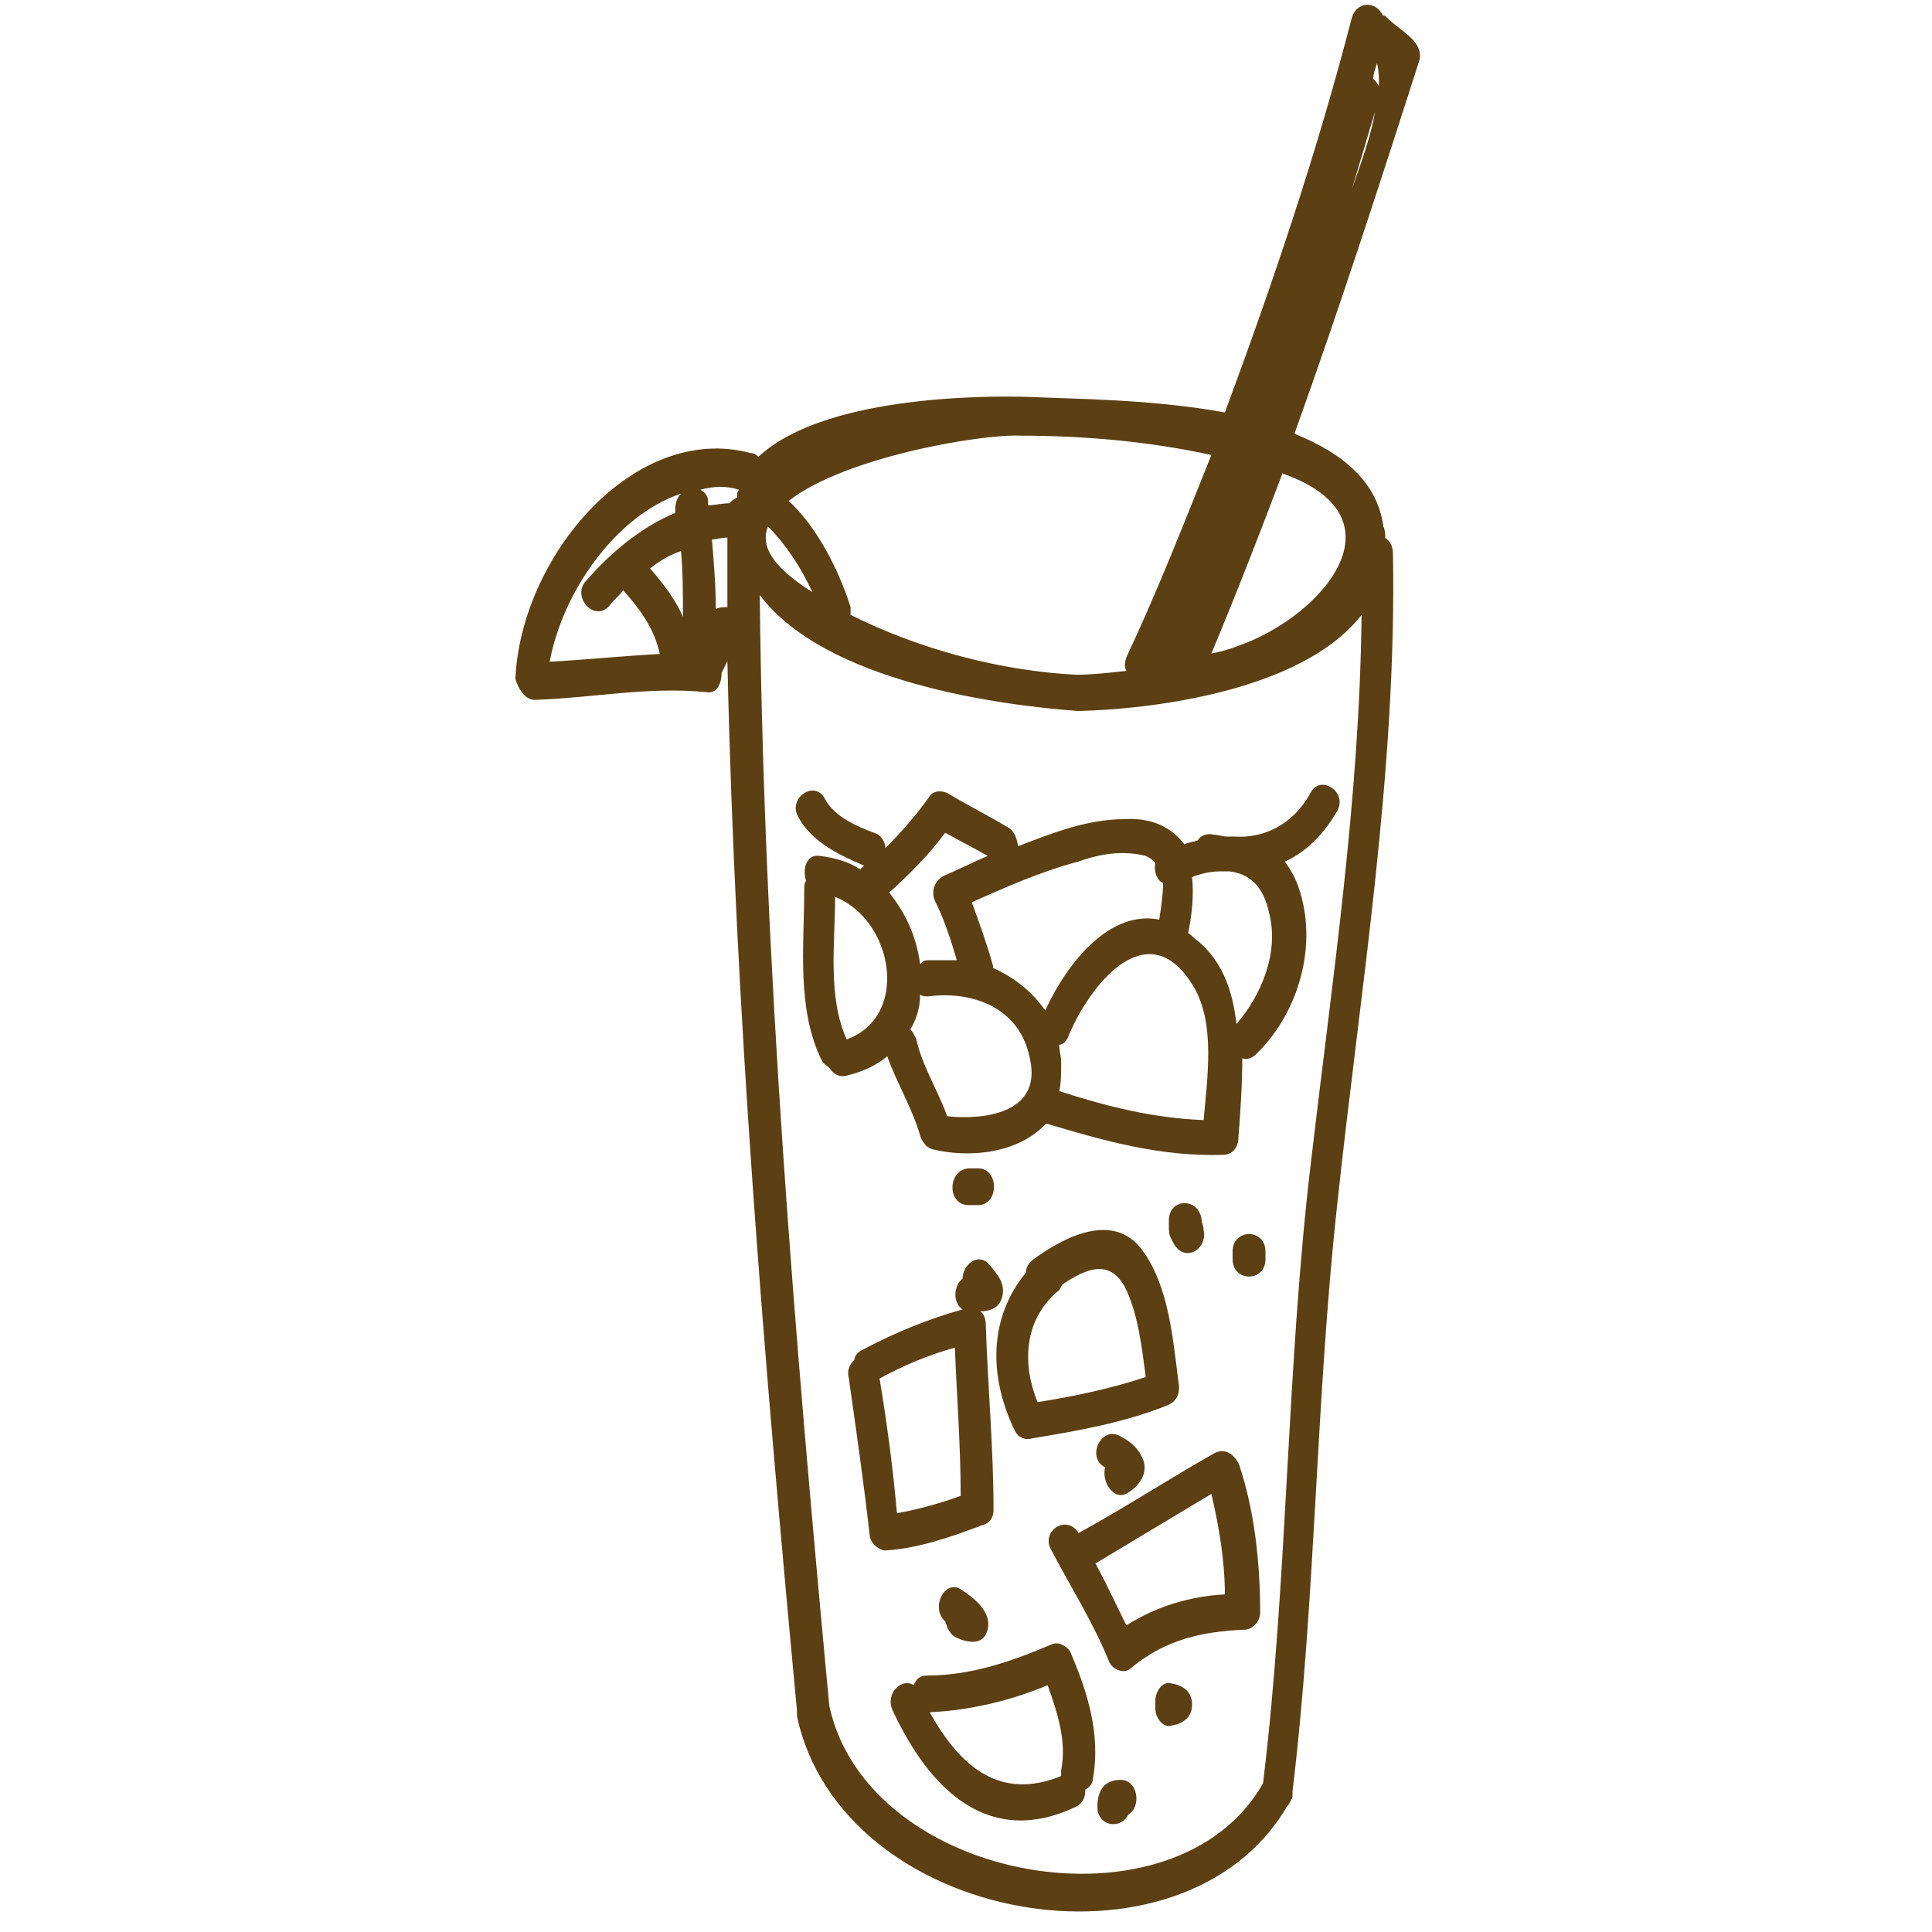 <?xml version="1.0" encoding="utf-8"?>
<!-- Generator: Adobe Illustrator 23.0.3, SVG Export Plug-In . SVG Version: 6.00 Build 0)  -->
<svg version="1.1" id="Слой_1" xmlns="http://www.w3.org/2000/svg" xmlns:xlink="http://www.w3.org/1999/xlink" x="0px" y="0px"
	 viewBox="0 0 400 400" style="enable-background:new 0 0 400 400;" xml:space="preserve">
<style type="text/css">
	.st0{fill:#5C3F13;}
</style>
<g>
	<path class="st0" d="M197.7,338.9c2.4,1.2,6,2,6.8-1.6s-2.8-6.4-5.2-8c-3.6-2.8-6.8,3.6-3.6,6.4
		C196.1,336.9,196.5,338.1,197.7,338.9z M201.3,332.5L201.3,332.5L201.3,332.5L201.3,332.5z"/>
	<path class="st0" d="M233.6,309c2-1.2,4-3.6,3.2-6.4c-0.8-2.4-2.4-4-4.8-5.2c-4-2.4-7.2,4.4-3.2,6.4l0,0
		C228,307,230.8,311,233.6,309z"/>
	<path class="st0" d="M242.4,256.3c0.4,0.8,0.8,1.6,1.2,2c2.4,2.8,6.4,0,5.6-3.6c0-0.8-0.4-1.6-0.4-2c-0.4-4.8-6.8-4.8-6.8,0
		c0,0.4,0,0.8,0,1.2C242,254.7,242,255.5,242.4,256.3z"/>
	<path class="st0" d="M242.4,348.5c-2-0.4-3.2,2-3.2,3.6c0,0.4,0,0.4,0,0.8c0,0.4,0,0.4,0,0.8c0,2,1.6,4,3.2,3.6
		c2.4-0.4,4.4-1.6,4.4-4.4C246.8,350.1,244.8,348.9,242.4,348.5z"/>
	<path class="st0" d="M200.5,249.5h0.4c0.4,0,0.8,0,1.6,0c4.4,0,4.4-7.6,0-7.6c-0.4,0-0.8,0-1.6,0h-0.4
		C196.1,242.3,196.1,249.5,200.5,249.5z"/>
	<path class="st0" d="M110.7,144.9c12-0.4,23.6-2.8,35.5-1.6c2.4,0.4,3.2-2,3.2-4c0.4-0.8,0.8-1.6,1.2-2.4
		c1.6,72.7,7.6,144.9,14.4,217.2v0.4c0,0.4,0,0.4,0,0.8c9.2,43.1,79.8,55.5,101.4,18.8c0.4-0.4,0.8-1.2,1.2-2c0,0,0,0,0-0.4
		c0-0.4,0-0.4,0-0.8c4.8-39.9,4.8-80.6,9.2-121c4.8-45.1,12.4-89.8,11.6-135.3c0-1.6-0.8-2.8-1.6-3.2c0-0.8,0-1.6-0.4-2.4
		c-1.2-9.2-8.4-15.2-18.4-19.2c9.2-25.6,17.6-51.5,25.9-77.4c0.4-1.6-0.4-3.2-1.6-4.4c-1.6-1.6-3.6-2.8-5.2-4.4
		c-0.4-0.4-0.4-0.4-0.8-0.4c-1.2-2.8-5.2-3.2-6.4,0.4c-7.2,27.9-16.4,55.1-26.3,81.8c-15.2-2.8-31.9-2.8-39.9-3.2
		c-11.2-0.4-43.5,0-56.7,12.4c-0.4-0.4-0.8-0.8-1.6-0.8c-24-6.4-47.5,21.2-48.7,46.7C107.5,143.3,109.1,144.9,110.7,144.9z
		 M141.4,127.7c-1.6-3.6-4-6.8-6.8-10c2-1.6,4-2.8,6.4-3.6C141.4,118.5,141.4,123.3,141.4,127.7z M148.2,126.1
		c0-4.8-0.4-9.6-0.8-14.4c0.8,0,2-0.4,3.2-0.4c0,4.8,0,9.6,0,14.4C149.8,125.7,149,125.7,148.2,126.1z M159,109
		c3.6,3.6,6.8,8.4,9.2,13.6C159.8,117.3,157.4,113,159,109z M281.9,127.3c-0.4,37.9-6,75.1-10.4,112.6c-5.2,43.1-4.8,86.6-10,129.3
		c-18,31.9-81.8,20.8-89.8-16c-7.2-76.7-13.6-153.3-14.4-230c13.6,18,49.5,22.8,65.9,24C237.6,146.9,269.5,143.3,281.9,127.3z
		 M285.1,13.1c0.4,1.6,0.4,3.2,0.4,4.8c-0.4-0.8-0.8-1.2-1.2-1.6C284.3,15.5,284.7,14.3,285.1,13.1z M284.7,23.1
		c-0.8,4.8-2.8,10.4-4.8,16C281.5,33.9,283.1,28.3,284.7,23.1z M266,98.2c25.2,9.2,7.6,29.5-9.6,35.5c-2,0.8-3.6,1.2-5.6,1.6
		c5.2-12.4,10-24.8,14.8-37.5C265.6,98.2,265.6,98.2,266,98.2z M211.3,90.2c13.2,0,26.7,1.2,39.5,4c-5.6,14-11.2,28.3-17.6,41.9
		c-0.4,1.2-0.4,2,0,2.8c-3.6,0.4-7.2,0.8-10.4,0.8c-15.6-0.8-32.3-5.2-46.7-12.4c0-0.4,0-1.2,0-1.6c-2.4-7.6-6.8-16.4-12.8-22
		C174.9,94.6,203.3,89.8,211.3,90.2z M153,101.4c-0.4,0.4-0.4,0.8-0.4,1.6c-0.8,0.4-1.2,0.8-1.6,1.2c-1.6,0-2.8,0.4-4.4,0.4
		c0-0.4,0-0.8,0-0.8c0-1.2-0.8-2-1.6-2.4C147.8,100.6,150.6,100.6,153,101.4z M141,102.2c-0.8,0.8-1.2,2-1.2,3.2c0,0.4,0,0.4,0,0.8
		c-6.8,2.8-13.2,8-18.4,14c-3.2,3.2,1.6,8.8,4.8,5.2c0.8-1.2,2-2,2.8-3.2c3.2,3.6,6.4,7.6,7.6,13.2c-7.6,0.4-15.2,1.2-22.8,1.6
		C116.6,122.1,127.8,106.6,141,102.2z"/>
	<path class="st0" d="M208.5,171.2c-4-2.4-8-4.4-12-6.8c-1.2-0.8-3.2-0.8-4,0.4c-2.8,4-6,7.6-9.2,10.8c0-1.2-0.8-2.8-2.4-3.2
		c-3.2-1.2-8-3.2-10-6.8c-2-4.4-8-0.4-5.6,3.6c2.8,5.2,8.8,8,13.6,10c-0.4,0.4-0.4,0.4-0.8,0.8c-2.4-1.6-5.2-2.4-8.4-2.8
		c-2.8-0.4-3.6,2.8-2.8,5.2c-0.4,0.4-0.4,1.2-0.4,2c0,11.6-1.6,24.4,3.6,35.1c0.4,0.8,1.2,1.2,1.6,1.6c0.8,1.2,2,2,3.6,1.6
		c3.2-0.8,6-2,8.4-4c2,5.6,5.2,10.8,6.8,16.4c0.4,1.2,1.2,2.4,2.4,2.8c8,2,18,0.8,23.6-5.2c0,0,0,0,0.4,0c12,3.6,23.6,6.8,36.3,6.4
		c2,0,3.2-1.6,3.2-3.6c0.4-5.2,0.8-10.8,0.8-16.4c0.8,0.4,2,0,2.8-0.8c8.4-8,12.8-21.6,9.2-33.5c-0.8-2.8-2-4.8-3.2-6.4
		c4.4-2,8-5.6,10.8-10.4c2.4-4-3.6-8-5.6-3.6c-3.6,6.4-9.6,9.2-15.6,8.8c-0.4,0-0.8,0-1.6,0s-2-0.4-2.8-0.4
		c-1.6-0.4-2.8,0.4-3.2,1.2c-1.2,0.4-2,0.4-2.8,0.8c-2.4-3.2-6.4-5.6-12.4-5.2c-7.6,0-14.8,2.8-22,5.6
		C210.5,173.6,210.1,172,208.5,171.2z M195.7,172.4c2.8,1.6,6,3.2,8.8,4.8c-2.8,1.2-6,2.8-8.8,4c-2,0.8-3.2,3.2-2,5.6
		c2,4,3.2,8,4.4,12c-2,0-4,0-6,0c-0.8,0-1.2,0.4-1.6,0.8l0,0c-0.8-6-3.2-10.8-6.4-14.8C188.1,181.2,192.5,176.8,195.7,172.4z
		 M175.3,215.2c-4-8.8-2.4-20-2.4-29.5C184.9,190.4,188.5,210.4,175.3,215.2z M196.1,231.1c-2-5.6-5.2-10.4-6.4-16
		c-0.4-0.8-0.8-1.6-1.2-2c1.2-2,2-4.4,2-7.2c0.4,0.4,1.2,0.4,1.6,0.4c8.8-1.2,19.2,2,21.2,13.2C215.6,230.7,203.3,231.9,196.1,231.1
		z M247.2,204.4c4.4,7.6,2.8,18.4,2,27.5c-10.4-0.4-20-2.8-29.9-6c0.4-1.6,0.4-3.6,0.4-6c0-1.2-0.4-2.4-0.4-3.6c0.8,0,1.6-0.8,2-2
		C226,203.2,238,188.8,247.2,204.4z M252.8,180.4c0.4,0,1.2,0,1.6,0c4,0.4,7.2,2.8,8.4,8.8c2,8-1.6,16.8-6.8,22.8
		c-0.8-6.8-2.8-12.8-8-17.2c-0.8-0.4-1.2-1.2-2-1.6c0.8-4,1.2-8,0.8-11.6C248.8,180.8,250.8,180.4,252.8,180.4z M237.2,177.2
		c0.8,0.4,1.6,0.8,2,1.6c-0.4,1.6,0.4,3.6,1.6,4c0,2.4-0.4,5.2-0.8,7.6c-10-2-18.8,8.4-23.6,18.8c-2.8-4-6.4-6.8-10.8-8.8V200
		c-1.2-4.4-2.8-8.8-4.4-13.2c7.2-3.2,14.4-6.4,22-8.4C227.6,176.8,232.4,176,237.2,177.2z"/>
	<path class="st0" d="M217.6,340.5c-8.4,3.6-16.8,6.4-25.6,6.4c-1.6,0-2.4,0.8-2.8,2c-2.4-1.6-6,1.6-4.4,5.2
		c8,17.2,20.4,28.3,37.9,20c1.6-0.8,2-2,2-3.6c0.8-0.4,1.6-1.2,1.6-2.4c1.6-9.2-1.2-18-4.8-26.3
		C220.8,340.9,219.2,339.7,217.6,340.5z M192.5,354.5c8.4-0.4,16.8-2.4,24.4-5.6c2,5.6,4,11.6,2.8,17.6c0,0.4,0,0.8,0,1.2
		C207.3,372.8,198.9,366.1,192.5,354.5z"/>
	<path class="st0" d="M210.1,296.2c0.8,1.6,2.4,2,3.6,1.6c9.6-1.6,18.8-3.2,27.9-6.8c2-0.8,2.8-2.4,2.4-4.8c-1.2-9.2-2-20-7.6-27.5
		c-6-8-16.4-2.4-22.4,2c-1.2,0.8-1.6,2-1.6,2.8C204.9,272.6,204.5,284.6,210.1,296.2z M233.2,267.1c2.4,5.2,3.2,11.6,4,18
		c-7.2,2.4-14.8,4-22.4,5.2c-3.2-8-2.8-16.8,4-22.8c0.8-0.4,0.8-1.2,1.2-1.6C224.8,262.7,230,260.3,233.2,267.1z"/>
	<path class="st0" d="M205.7,312.6c0-12.8-1.2-25.6-1.6-38.3c0-1.2-0.4-2.4-1.2-2.8c1.6,0,3.6-0.4,4.4-2.4c1.2-3.2-0.8-5.2-2.4-7.2
		c-2.4-2.8-5.6,0-5.6,2.8c-2,1.6-2,5.2,0,6.4c-7.2,2-14,4.8-20.8,8.4c-0.8,0.4-1.6,1.2-1.6,2c-0.8,0.8-1.6,2-1.2,3.6
		c1.6,11.2,3.2,22.4,4.4,33.1c0.4,1.6,2,2.8,3.2,2.8c6.8-0.4,13.6-2.8,20-5.2C204.9,315.4,205.7,314.2,205.7,312.6z M182.1,285.4
		c5.2-2.8,10-4.8,15.6-6.4c0.4,10.4,1.2,20.4,1.2,30.7c-4.4,1.6-8.8,2.8-13.2,3.6C184.9,304.2,183.7,295,182.1,285.4z"/>
	<path class="st0" d="M251.2,301c-9.2,5.2-18.4,11.2-27.9,16.4l0,0c-2.4-4-8-0.4-5.6,3.6c4,7.6,8.8,15.2,12,23.2
		c0.8,1.6,3.2,2.4,4.4,1.2c7.2-6,14.8-7.6,23.6-8c1.6,0,3.2-1.6,3.2-3.6c0-10.4-1.2-21.2-4.4-30.7
		C255.2,300.6,253.2,299.8,251.2,301z M226.8,323.7c8-4.8,16-9.6,24-14.4c1.6,6.8,2.8,14,2.8,20.8c-7.2,0.4-14,2.4-20.4,6.4
		C231.2,332.5,229.2,328.1,226.8,323.7z"/>
	<path class="st0" d="M255.2,259.1c0,0.4,0,1.2,0,1.6c0,4.8,6.8,4.8,6.8,0c0-0.4,0-1.2,0-1.6C262,254.3,255.2,254.3,255.2,259.1z"/>
	<path class="st0" d="M232,368.5c-3.2,0-4.8,2-4.8,5.6c0,4,4.8,4.8,6.4,1.6C236.4,374,235.6,368.5,232,368.5z"/>
</g>
</svg>

